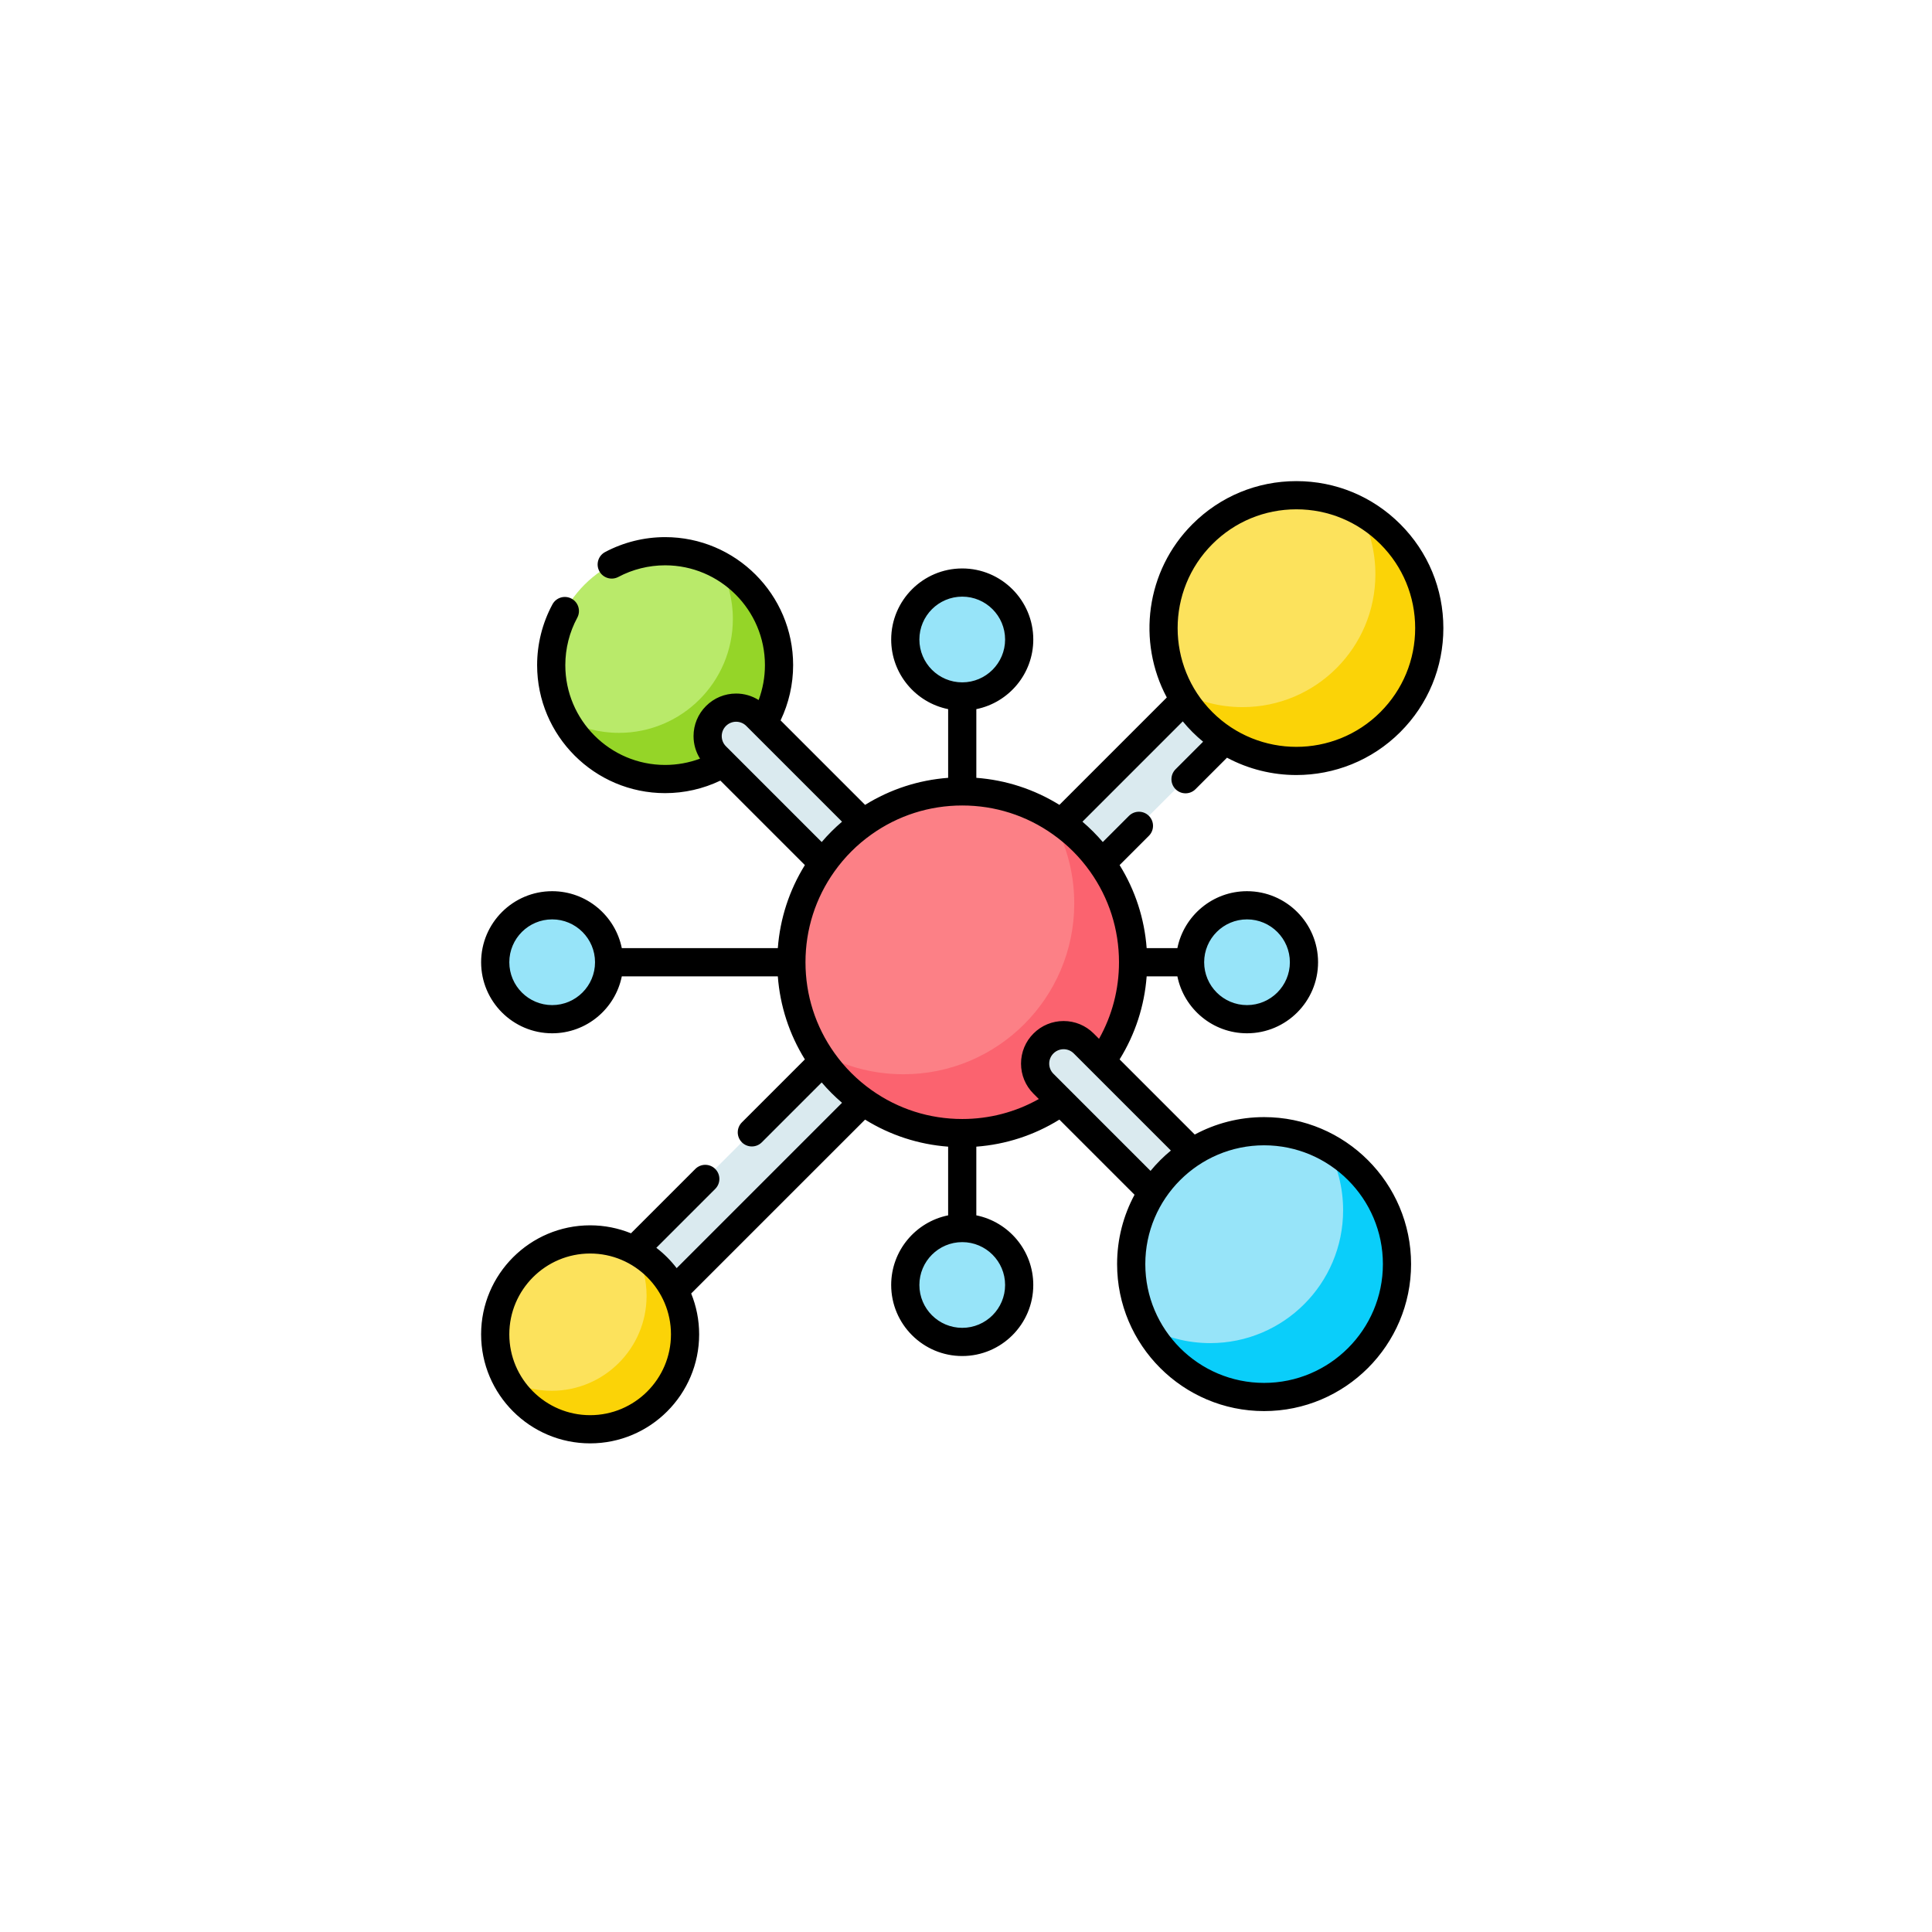 <svg id="Capa_1" enable-background="new 0 0 512 512" height="512" viewBox="-256 -256 1028 1028" width="512" xmlns="http://www.w3.org/2000/svg"><circle cx="97.91" cy="97.91" fill="#b9ea6a" r="60.61"/><path d="m126.689 44.558c4.629 8.562 7.259 18.363 7.259 28.78 0 33.474-27.136 60.61-60.61 60.61-10.416 0-20.217-2.63-28.78-7.259 10.246 18.953 30.294 31.83 53.351 31.83 33.474 0 60.61-27.136 60.61-60.61 0-23.057-12.877-43.105-31.83-53.351z" fill="#95d528"/><path d="m57.64 346.555h185.306v30.304h-185.306z" fill="#daeaef" transform="matrix(.707 -.707 .707 .707 -211.746 212.215)"/><circle cx="58.008" cy="453.992" fill="#fce25c" r="50.508"/><path d="m81.991 409.533c3.857 7.135 6.049 15.303 6.049 23.983 0 27.895-22.613 50.508-50.508 50.508-8.68 0-16.848-2.192-23.983-6.049 8.538 15.794 25.245 26.525 44.459 26.525 27.895 0 50.508-22.613 50.508-50.508 0-19.215-10.73-35.921-26.525-44.459z" fill="#fbd307"/><path d="m296.191 194.38 111.118-111.118 21.428 21.428-111.117 111.119c-5.917 5.917-15.511 5.917-21.428 0-5.918-5.918-5.918-15.512-.001-21.429z" fill="#daeaef"/><circle cx="433.789" cy="78.211" fill="#fce25c" r="70.711"/><path d="m467.365 15.968c5.4 9.989 8.468 21.424 8.468 33.576 0 39.053-31.659 70.711-70.711 70.711-12.152 0-23.587-3.068-33.576-8.468 11.953 22.112 35.343 37.135 62.243 37.135 39.053 0 70.711-31.658 70.711-70.711 0-26.9-15.023-50.289-37.135-62.243z" fill="#fbd307"/><path d="m191.747 213.176-66.778-66.778c-5.917-5.917-5.917-15.511 0-21.428 5.917-5.917 15.511-5.917 21.428 0l66.778 66.778z" fill="#daeaef"/><circle cx="256" cy="256" fill="#fc8086" r="90.915"/><path d="m302.699 177.985c8.188 13.65 12.9 29.624 12.9 46.7 0 50.211-40.704 90.915-90.915 90.915-17.076 0-33.05-4.712-46.699-12.9 15.889 26.486 44.88 44.215 78.015 44.215 50.211 0 90.915-40.704 90.915-90.915 0-33.135-17.729-62.125-44.216-78.015z" fill="#fb636f"/><path d="m320.65 299.222 60.61 60.61-21.428 21.428-60.61-60.61c-5.917-5.917-5.917-15.511 0-21.428 5.917-5.917 15.511-5.917 21.428 0z" fill="#daeaef"/><circle cx="416.616" cy="416.616" fill="#97e4f9" r="70.711"/><path d="m450.192 354.373c5.4 9.989 8.468 21.424 8.468 33.576 0 39.053-31.659 70.711-70.711 70.711-12.152 0-23.587-3.068-33.576-8.468 11.953 22.112 35.343 37.135 62.243 37.135 39.053 0 70.711-31.659 70.711-70.711 0-26.901-15.023-50.29-37.135-62.243z" fill="#0acefa"/><g fill="#97e4f9"><circle cx="256" cy="84.272" r="30.305"/><circle cx="407.524" cy="256" r="30.305"/><circle cx="37.805" cy="256" r="30.305"/><circle cx="256" cy="427.728" r="30.305"/></g><path d="m416.616 338.404c-13.337 0-25.901 3.363-36.9 9.274l-39.983-39.983c8.302-13.395 13.213-28.452 14.395-44.196h16.343c3.489 17.265 18.777 30.305 37.055 30.305 20.846 0 37.805-16.959 37.805-37.805s-16.959-37.805-37.805-37.805c-18.278 0-33.566 13.04-37.055 30.305h-16.343c-1.182-15.746-6.093-30.804-14.394-44.196l15.58-15.58c2.929-2.929 2.929-7.678 0-10.606-2.929-2.929-7.678-2.929-10.606 0l-13.923 13.923c-3.323-3.888-6.938-7.503-10.823-10.824l53.381-53.381c1.607 1.955 3.318 3.854 5.144 5.68s3.725 3.536 5.68 5.144l-14.655 14.655c-2.929 2.929-2.929 7.677 0 10.606 1.464 1.465 3.384 2.197 5.303 2.197s3.839-.732 5.303-2.197l16.761-16.761c11.49 6.143 24.198 9.227 36.911 9.227 20.028 0 40.057-7.624 55.304-22.871 14.771-14.772 22.906-34.413 22.906-55.304s-8.135-40.532-22.908-55.304c-14.772-14.772-34.412-22.907-55.303-22.907s-40.532 8.135-55.304 22.908c-24.926 24.925-29.466 62.623-13.644 92.215l-57.145 57.145c-13.395-8.302-28.452-13.213-44.196-14.394v-36.546c17.265-3.489 30.305-18.777 30.305-37.055 0-20.846-16.959-37.805-37.805-37.805s-37.805 16.959-37.805 37.805c0 18.278 13.04 33.566 30.305 37.055v36.546c-15.746 1.182-30.804 6.094-44.196 14.394l-44.955-44.954c4.372-9.142 6.671-19.194 6.671-29.403 0-37.556-30.554-68.11-68.11-68.11-11.125 0-22.167 2.745-31.932 7.938-3.657 1.945-5.045 6.486-3.101 10.144 1.945 3.657 6.486 5.046 10.144 3.101 7.604-4.046 16.211-6.184 24.889-6.184 29.285 0 53.11 23.825 53.11 53.11 0 6.371-1.147 12.661-3.348 18.57-3.564-2.234-7.681-3.45-11.992-3.45-6.047 0-11.734 2.357-16.013 6.637-4.28 4.28-6.637 9.969-6.637 16.019 0 4.308 1.216 8.423 3.45 11.987-5.909 2.201-12.199 3.348-18.57 3.348-29.285 0-53.11-23.825-53.11-53.11 0-8.805 2.197-17.523 6.354-25.212 1.97-3.644.613-8.194-3.031-10.165-3.645-1.97-8.195-.613-10.165 3.031-5.337 9.873-8.158 21.058-8.158 32.345 0 37.556 30.554 68.11 68.11 68.11 10.209 0 20.261-2.298 29.403-6.671l44.955 44.955c-8.302 13.395-13.213 28.452-14.394 44.196h-83.014c-3.489-17.265-18.777-30.305-37.055-30.305-20.846 0-37.805 16.959-37.805 37.805s16.959 37.805 37.805 37.805c18.278 0 33.566-13.04 37.055-30.305h83.013c1.182 15.746 6.093 30.804 14.394 44.196l-33.518 33.518c-2.929 2.929-2.929 7.678 0 10.606 1.464 1.464 3.384 2.197 5.303 2.197s3.839-.732 5.303-2.197l31.86-31.86c3.322 3.888 6.938 7.503 10.823 10.824l-87.985 87.985c-3.117-4.065-6.758-7.706-10.823-10.823l31.348-31.349c2.929-2.929 2.929-7.678 0-10.606-2.929-2.929-7.678-2.929-10.606 0l-34.232 34.232c-6.717-2.725-14.049-4.24-21.732-4.24-31.986.001-58.008 26.023-58.008 58.009s26.022 58.008 58.008 58.008 58.008-26.022 58.008-58.008c0-7.683-1.515-15.015-4.24-21.732l92.528-92.527c13.395 8.302 28.452 13.213 44.196 14.394v36.546c-17.265 3.489-30.305 18.777-30.305 37.055 0 20.846 16.959 37.805 37.805 37.805s37.805-16.959 37.805-37.805c0-18.278-13.04-33.566-30.305-37.055v-36.546c15.744-1.181 30.8-6.093 44.196-14.395l39.983 39.983c-5.911 10.999-9.274 23.563-9.274 36.9 0 43.126 35.085 78.211 78.211 78.211s78.211-35.085 78.211-78.211-35.085-78.211-78.211-78.211zm-27.525-304.89c11.94-11.939 27.813-18.514 44.698-18.514s32.758 6.575 44.697 18.514 18.514 27.813 18.514 44.697-6.575 32.758-18.514 44.697c-24.647 24.645-64.749 24.646-89.395 0s-24.646-64.748 0-89.394zm-331.083 463.486c-23.715 0-43.008-19.293-43.008-43.008 0-23.714 19.293-43.008 43.008-43.008 23.714 0 43.008 19.293 43.008 43.008s-19.293 43.008-43.008 43.008zm349.516-263.805c12.575 0 22.805 10.23 22.805 22.805s-10.23 22.805-22.805 22.805-22.804-10.23-22.804-22.805 10.23-22.805 22.804-22.805zm-174.329-148.923c0-12.575 10.23-22.805 22.805-22.805s22.805 10.23 22.805 22.805-10.23 22.805-22.805 22.805-22.805-10.23-22.805-22.805zm-102.921 46.001c1.446-1.446 3.366-2.243 5.406-2.243 2.046 0 3.97.797 5.417 2.244l50.943 50.943c-3.888 3.323-7.503 6.938-10.824 10.823l-50.943-50.944c-1.447-1.446-2.244-3.368-2.244-5.411s.798-3.965 2.245-5.412zm-92.469 148.532c-12.575 0-22.805-10.23-22.805-22.805s10.23-22.805 22.805-22.805 22.805 10.23 22.805 22.805-10.231 22.805-22.805 22.805zm241 148.923c0 12.575-10.23 22.805-22.805 22.805s-22.805-10.23-22.805-22.805 10.23-22.805 22.805-22.805 22.805 10.23 22.805 22.805zm-22.805-88.318c-17.456 0-34.164-5.332-48.326-15.424-7.626-5.419-14.241-12.034-19.666-19.669-10.087-14.153-15.418-30.861-15.418-48.317s5.332-34.164 15.424-48.326c5.419-7.626 12.034-14.241 19.669-19.666 14.153-10.086 30.861-15.418 48.317-15.418s34.164 5.332 48.326 15.424c7.626 5.419 14.241 12.034 19.666 19.669 10.086 14.153 15.418 30.861 15.418 48.317 0 14.437-3.657 28.358-10.625 40.75l-2.832-2.832c-4.28-4.28-9.967-6.638-16.014-6.638-6.053 0-11.744 2.357-16.023 6.637-4.28 4.28-6.637 9.969-6.637 16.019s2.357 11.739 6.637 16.018l2.833 2.833c-12.391 6.966-26.312 10.623-40.749 10.623zm48.523-24.064c-1.447-1.446-2.244-3.368-2.244-5.411s.797-3.965 2.244-5.412c1.446-1.446 3.37-2.243 5.416-2.243 2.04 0 3.96.797 5.407 2.244l51.669 51.668c-3.95 3.248-7.576 6.874-10.824 10.824zm112.093 164.481c-34.855 0-63.211-28.356-63.211-63.211s28.356-63.211 63.211-63.211 63.211 28.356 63.211 63.211-28.356 63.211-63.211 63.211z"/></svg>
